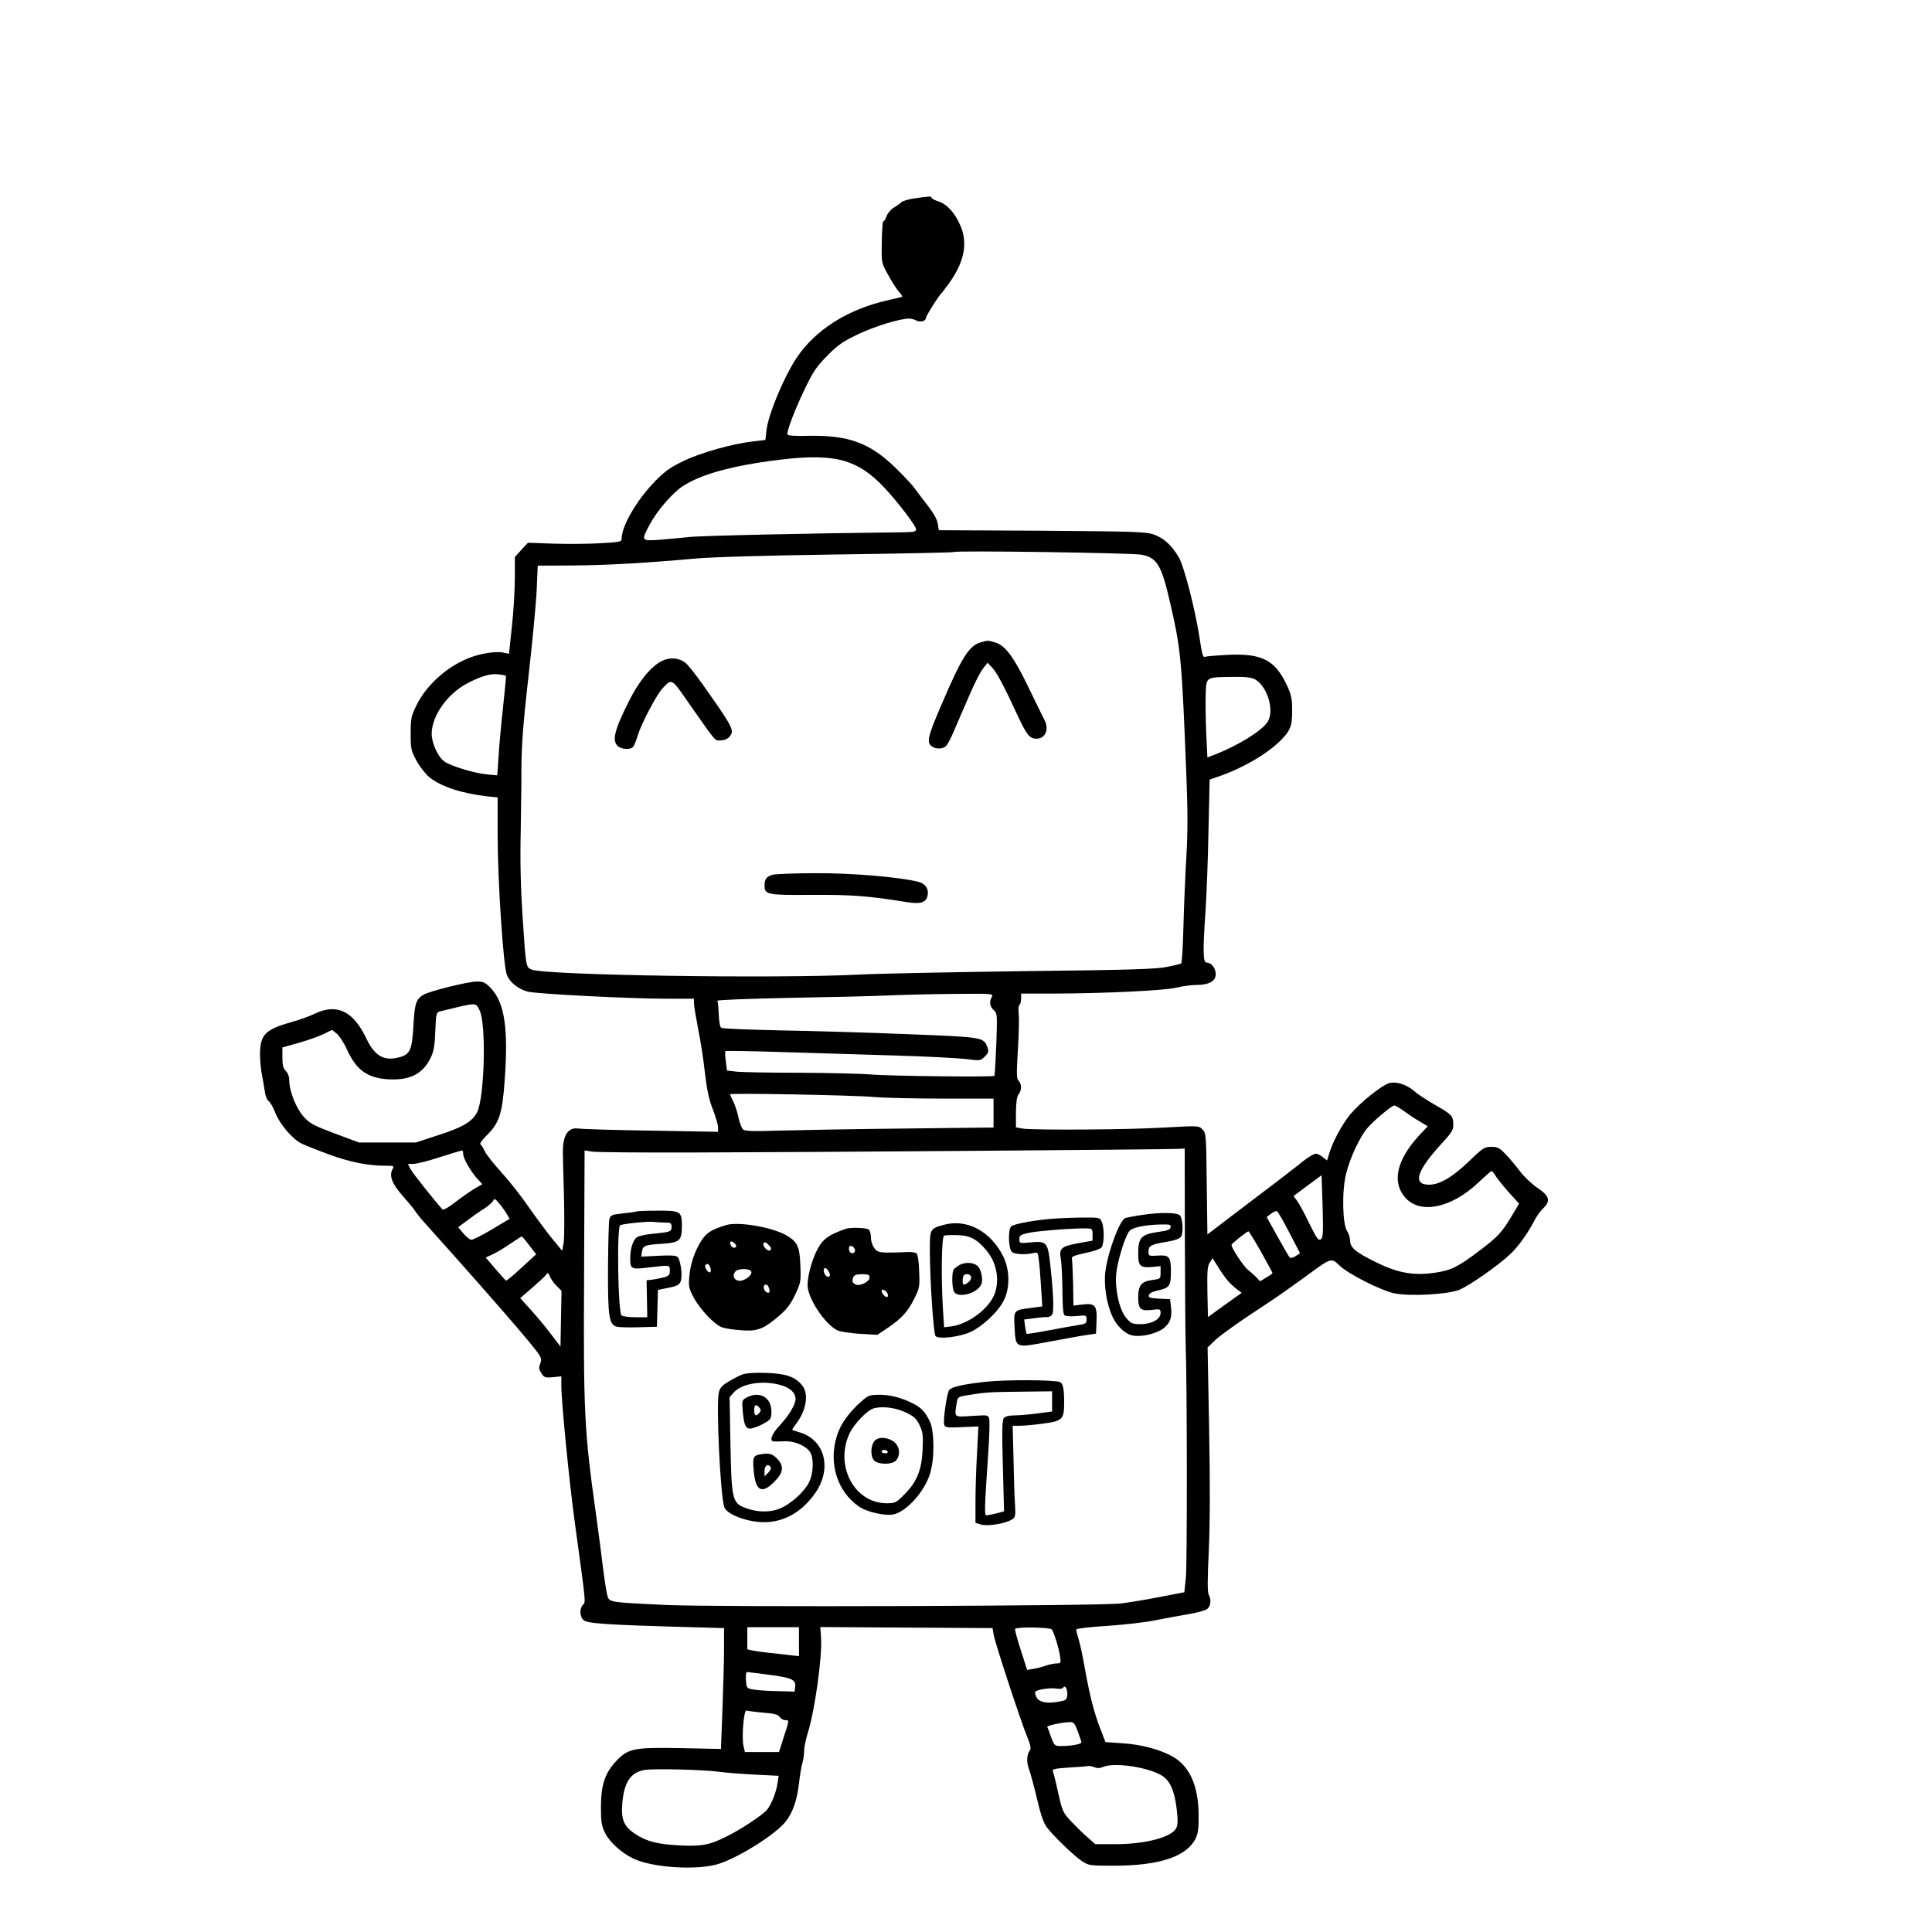 <?xml version="1.0" standalone="no"?>
<!DOCTYPE svg PUBLIC "-//W3C//DTD SVG 20010904//EN"
 "http://www.w3.org/TR/2001/REC-SVG-20010904/DTD/svg10.dtd">
<svg version="1.0" xmlns="http://www.w3.org/2000/svg"
 width="1122pt" height="1122pt" viewBox="0 0 1122 1122"
 preserveAspectRatio="xMidYMid meet">
<g transform="translate(0,1122) scale(0.1,-0.1)"
fill="#000000" stroke="none">
<path d="M5311 10068 c-34 -5 -70 -15 -77 -23 -8 -8 -28 -22 -45 -32 -16 -10
-35 -32 -41 -50 -6 -17 -15 -30 -18 -28 -4 2 -8 -51 -9 -119 -2 -132 -6 -118
59 -231 13 -22 32 -50 43 -62 11 -13 19 -24 16 -26 -2 -2 -40 -11 -84 -21
-232 -52 -421 -172 -530 -336 -74 -113 -163 -326 -174 -420 l-6 -55 -68 -8
c-119 -13 -306 -65 -407 -114 -77 -37 -108 -59 -165 -117 -108 -111 -195 -261
-195 -335 0 -17 -11 -20 -127 -26 -71 -4 -193 -5 -273 -2 l-144 5 -38 -41 -38
-42 0 -120 c0 -66 -7 -192 -17 -281 l-17 -161 -32 7 c-37 9 -122 -3 -184 -25
-135 -48 -261 -158 -322 -282 -30 -62 -33 -75 -33 -163 0 -89 2 -99 34 -158
19 -35 53 -78 75 -96 69 -55 188 -94 339 -111 l57 -6 0 -217 c0 -263 33 -767
54 -815 17 -42 67 -82 122 -96 50 -13 592 -41 807 -41 l157 0 0 -25 c0 -14 11
-80 24 -148 14 -67 32 -183 40 -259 12 -102 24 -155 46 -211 16 -42 30 -88 30
-102 l0 -28 -387 7 c-214 3 -404 9 -424 12 -43 7 -73 -18 -84 -69 -8 -42 -8
-37 0 -312 3 -132 3 -260 -2 -285 l-8 -44 -61 74 c-33 41 -95 125 -137 185
-42 61 -113 151 -158 200 -45 50 -88 104 -95 122 -8 17 -18 34 -24 38 -6 3 12
27 38 53 71 69 90 127 103 320 22 302 -1 449 -80 533 -33 34 -44 39 -81 39
-50 0 -273 -55 -311 -77 -43 -26 -51 -51 -58 -179 -8 -142 -19 -167 -82 -184
-88 -24 -143 7 -191 108 -76 160 -170 206 -298 146 -30 -15 -91 -37 -136 -49
-155 -44 -184 -74 -184 -190 1 -38 5 -90 11 -115 5 -25 12 -67 16 -93 3 -28
13 -53 22 -60 10 -7 28 -38 40 -70 27 -67 98 -150 150 -177 20 -10 93 -39 161
-64 122 -45 227 -66 333 -66 45 0 47 -1 36 -21 -20 -38 -1 -85 58 -152 30 -34
63 -73 72 -87 9 -14 30 -41 47 -60 17 -19 94 -105 170 -190 175 -196 385 -437
444 -509 77 -94 79 -99 67 -131 -9 -23 -7 -33 7 -55 16 -25 22 -27 67 -23 l49
5 0 -56 c0 -92 47 -570 80 -806 65 -475 62 -446 45 -465 -20 -23 -19 -66 3
-88 20 -20 129 -28 602 -41 l215 -6 0 -110 c0 -60 -4 -218 -9 -351 l-9 -241
-233 5 c-274 5 -306 -1 -378 -78 -63 -68 -86 -137 -86 -263 0 -90 3 -109 25
-154 26 -51 94 -113 160 -145 113 -56 384 -72 506 -30 124 43 329 174 383 245
41 53 65 124 76 220 6 51 15 106 21 123 5 17 9 47 9 66 0 20 9 65 20 100 42
133 86 447 78 558 l-4 61 500 -3 500 -3 7 -40 c8 -47 153 -489 193 -588 19
-45 25 -72 18 -80 -19 -25 -22 -67 -7 -109 9 -24 30 -101 47 -173 21 -91 38
-140 56 -165 39 -52 158 -167 205 -198 40 -26 44 -27 191 -27 263 1 420 54
471 161 13 28 17 61 16 134 -1 166 -51 280 -146 336 -74 43 -185 73 -295 80
l-100 7 -31 80 c-36 94 -60 188 -89 349 -11 65 -27 139 -35 165 -8 27 -15 53
-15 59 0 6 69 15 183 22 100 7 223 21 274 32 51 10 136 26 190 35 56 9 105 23
115 32 20 18 23 54 7 84 -7 14 -7 88 1 252 7 159 8 382 2 707 l-9 475 45 43
c25 24 114 88 196 143 170 112 160 105 316 217 168 123 159 119 211 71 53 -50
241 -144 317 -160 91 -18 304 -7 375 20 58 23 228 141 300 210 44 41 103 124
137 191 12 25 36 57 52 73 45 42 36 73 -34 119 -31 21 -76 63 -100 95 -24 32
-62 77 -84 100 -36 37 -47 43 -84 43 -39 0 -48 -6 -130 -85 -95 -91 -169 -135
-231 -135 -98 0 -72 82 78 244 51 55 63 75 63 101 0 54 -7 62 -102 116 -50 29
-106 65 -123 81 -46 40 -105 59 -147 48 -43 -12 -170 -114 -226 -181 -47 -57
-102 -158 -122 -226 l-13 -42 -25 19 c-13 11 -31 20 -39 20 -14 0 -56 -26 -98
-62 -11 -9 -72 -56 -136 -105 -64 -48 -180 -136 -257 -195 l-140 -107 -4 294
c-3 287 -4 295 -25 316 -22 22 -22 22 -220 11 -208 -13 -761 -16 -825 -6 l-38
7 0 86 c1 60 5 92 15 105 19 25 19 60 1 79 -13 12 -13 39 -5 178 6 90 8 185 5
211 -3 26 -1 50 5 53 5 4 9 19 9 36 l0 29 193 0 c292 1 634 17 707 34 36 9 89
16 118 16 52 0 90 12 104 34 23 34 -6 96 -45 96 -21 0 -22 66 -6 300 6 85 14
292 17 459 l7 304 50 17 c136 46 280 129 358 206 61 60 72 88 71 180 0 68 -5
90 -31 146 -68 145 -146 185 -343 175 -63 -3 -122 -8 -131 -11 -13 -6 -18 12
-32 106 -25 164 -90 420 -122 473 -40 69 -89 112 -147 132 -47 15 -116 17
-649 21 l-597 3 -6 38 c-3 23 -24 60 -53 98 -27 34 -61 80 -78 103 -16 23 -69
79 -116 125 -149 144 -273 189 -508 184 -72 -2 -116 1 -118 8 -6 17 46 152
104 271 46 95 67 126 128 187 60 61 90 82 176 123 95 46 245 92 299 92 12 0
30 -5 41 -11 23 -12 56 -4 56 14 0 12 77 134 93 147 3 3 23 30 45 60 86 121
107 231 61 333 -31 71 -76 121 -125 137 -23 7 -41 17 -41 22 0 9 -11 9 -99 -4z
m-401 -1527 c81 -26 147 -70 223 -150 81 -86 187 -225 187 -245 0 -13 -13 -16
-62 -17 -563 -6 -1192 -20 -1258 -28 -47 -5 -124 -12 -172 -16 -104 -7 -105
-5 -57 85 44 83 131 184 192 225 105 70 289 121 557 154 177 23 299 20 390 -8z
m1716 -542 c93 -16 119 -58 170 -282 62 -270 67 -317 94 -1007 8 -201 8 -325
0 -460 -6 -102 -14 -283 -17 -403 -3 -120 -9 -220 -13 -222 -4 -3 -41 -12 -81
-20 -61 -13 -211 -18 -839 -25 -421 -6 -850 -14 -955 -20 -476 -24 -1812 -4
-1897 29 -34 13 -34 15 -53 306 -11 163 -15 321 -11 495 2 140 4 269 4 285 -2
190 6 306 42 625 23 201 44 426 47 500 l6 135 196 1 c200 1 431 14 716 40 103
9 398 18 829 24 367 5 671 11 674 14 9 10 1025 -5 1088 -15z m-3688 -704 c2
-1 -6 -85 -17 -186 -11 -101 -23 -231 -26 -288 l-7 -104 -62 6 c-74 7 -214 50
-247 76 -38 29 -73 109 -72 162 2 106 95 235 215 295 82 41 131 54 178 47 19
-2 36 -6 38 -8z m4352 -21 c72 -43 113 -184 71 -247 -33 -51 -167 -134 -300
-187 l-49 -19 -7 142 c-3 78 -5 180 -3 227 4 100 -1 97 156 99 80 1 110 -3
132 -15z m-1530 -1843 c-16 -30 -12 -56 11 -77 21 -19 21 -24 15 -199 -4 -99
-9 -181 -11 -183 -8 -8 -620 -1 -717 8 -57 5 -241 9 -409 10 -168 0 -333 3
-367 6 l-60 7 -7 54 c-4 30 -5 57 -2 59 2 2 154 0 338 -6 184 -6 478 -15 654
-20 176 -5 358 -15 404 -20 83 -11 85 -11 110 14 21 21 24 30 16 52 -22 61
-23 61 -460 78 -220 9 -552 19 -737 22 -185 4 -342 10 -349 15 -8 4 -13 35
-15 78 -1 39 -5 74 -8 79 -3 5 182 12 417 17 232 4 492 10 577 14 85 4 258 8
383 9 222 2 227 2 217 -17z m-2975 -78 c40 -79 29 -506 -14 -592 -28 -55 -84
-88 -228 -134 l-128 -42 -165 0 -165 0 -140 52 c-122 46 -145 58 -180 96 -44
48 -85 149 -85 210 0 24 -7 44 -20 57 -15 15 -20 33 -20 79 l0 58 96 27 c53
15 117 38 144 51 l48 24 27 -21 c15 -12 43 -55 61 -95 54 -118 119 -164 239
-171 126 -7 200 31 246 125 18 37 24 70 27 155 4 100 6 109 26 114 221 54 207
54 231 7z m2294 -504 c58 -5 236 -9 398 -9 l293 0 0 -84 0 -84 -527 -6 c-291
-3 -615 -9 -721 -12 -142 -5 -196 -3 -206 6 -8 6 -20 37 -27 68 -6 31 -20 74
-30 94 -11 21 -19 40 -19 43 0 8 721 -5 839 -16z m3074 -81 c24 -18 65 -46 92
-61 l47 -28 -46 -48 c-135 -146 -165 -274 -85 -366 86 -98 265 -62 422 85 41
39 77 70 80 70 2 0 16 -17 29 -38 14 -20 49 -63 78 -95 l52 -57 -41 -69 c-58
-97 -81 -123 -190 -205 -124 -94 -163 -113 -256 -127 -126 -19 -220 -2 -353
65 -114 57 -142 82 -142 126 0 14 -7 36 -16 49 -28 40 -32 236 -6 337 24 94
79 211 123 263 41 47 141 130 156 131 7 0 32 -15 56 -32z m-1272 -740 c1 -288
3 -570 5 -628 8 -216 9 -1258 1 -1341 l-9 -86 -146 -28 c-81 -16 -181 -32
-222 -37 -121 -15 -2341 -22 -2640 -9 -320 15 -329 16 -341 48 -5 14 -16 82
-25 151 -8 70 -28 222 -44 337 -67 477 -72 584 -68 1382 l3 722 45 -7 c25 -4
297 -6 605 -5 583 1 2732 17 2798 21 l37 2 1 -522z m-4191 489 c0 -25 48 -107
87 -148 l24 -26 -48 -28 c-26 -16 -76 -51 -111 -78 -36 -28 -67 -46 -72 -41
-43 47 -172 209 -185 233 l-16 31 33 1 c18 0 87 17 153 39 66 21 123 38 128
39 4 1 7 -9 7 -22z m4981 -494 c-14 -10 -23 3 -67 91 -27 57 -59 116 -71 132
l-21 28 82 61 81 60 6 -180 c4 -155 3 -182 -10 -192z m-4727 145 l16 -26 -102
-61 c-57 -34 -111 -61 -120 -61 -9 0 -30 17 -47 37 l-30 36 52 39 c29 22 73
53 99 69 25 16 49 38 53 47 5 14 11 11 35 -18 16 -19 36 -47 44 -62z m4543
-105 l63 -121 -26 -17 c-14 -9 -30 -13 -34 -8 -4 4 -36 59 -71 122 l-63 113
25 19 c13 10 29 17 34 16 6 -2 38 -58 72 -124z m-164 -112 c37 -66 67 -122 67
-124 0 -3 -16 -15 -36 -26 l-36 -22 -22 23 c-12 13 -34 32 -48 43 -27 21 -100
133 -96 146 3 9 90 78 98 78 3 1 36 -53 73 -118z m-4249 36 l40 -51 -85 -78
c-46 -43 -87 -77 -90 -75 -3 1 -31 32 -62 68 l-56 66 39 18 c22 10 68 37 102
61 35 23 65 43 68 43 3 0 23 -23 44 -52z m4054 -202 c14 -16 38 -40 54 -51
l29 -22 -98 -70 -98 -71 -3 146 c-2 121 0 150 14 171 l16 25 31 -49 c16 -27
41 -62 55 -79z m-3897 -31 l30 -30 -3 -162 -3 -162 -55 72 c-30 40 -83 103
-117 141 l-62 68 67 58 c37 32 74 66 81 75 14 17 15 16 24 -6 4 -12 21 -37 38
-54z m1409 -2068 l0 -84 -37 4 c-21 3 -89 10 -151 17 -62 7 -112 16 -112 20 0
4 0 34 0 67 l0 60 150 0 150 0 0 -84z m1468 71 c13 -17 40 -104 48 -154 6 -41
5 -43 -18 -43 -14 0 -43 -6 -64 -13 -22 -8 -55 -16 -74 -19 l-35 -6 -37 116
c-21 63 -35 118 -33 122 8 13 203 10 213 -3z m-1651 -262 c141 -18 165 -29
161 -69 l-3 -30 -105 3 c-58 1 -121 6 -140 10 -33 6 -35 9 -38 54 -2 26 1 47
6 47 4 0 58 -7 119 -15z m1741 -123 c-3 -24 -9 -28 -53 -35 -69 -12 -113 -2
-127 29 -6 13 -9 27 -5 30 12 12 84 23 118 18 24 -4 39 -2 44 6 11 18 27 -14
23 -48z m-1767 -98 c65 -5 87 -11 97 -25 7 -11 22 -19 33 -19 23 0 24 4 -10
-100 l-27 -85 -99 0 -99 0 -8 35 c-12 52 2 212 17 206 7 -2 50 -8 96 -12z
m1828 -109 c12 -31 21 -59 21 -64 0 -10 -59 -21 -116 -21 -39 0 -40 1 -60 52
-10 29 -20 56 -22 59 -3 8 83 26 130 28 23 1 29 -5 47 -54z m146 -207 c63 29
262 0 343 -50 46 -28 72 -86 85 -188 8 -68 8 -95 -1 -115 -25 -54 -177 -95
-357 -95 l-114 0 -43 38 c-24 20 -66 62 -95 92 -50 53 -53 60 -77 165 -13 61
-27 117 -31 127 -6 14 6 17 92 23 54 3 105 7 113 9 8 1 25 -2 38 -8 15 -6 30
-5 47 2z m-2225 -28 c36 -5 127 -12 203 -16 l139 -7 -7 -46 c-8 -53 -38 -126
-63 -154 -26 -29 -149 -111 -228 -150 -100 -51 -147 -61 -277 -54 -127 6 -193
23 -259 67 -65 43 -82 84 -74 177 10 122 48 180 129 194 50 9 345 2 437 -11z"/>
<path d="M5694 7489 c-66 -19 -110 -89 -224 -356 -87 -201 -93 -230 -49 -253
11 -6 33 -9 48 -5 31 7 35 13 121 216 67 157 100 225 127 257 l18 23 27 -28
c27 -28 71 -112 150 -283 51 -109 68 -130 108 -130 51 0 74 55 46 108 -8 15
-48 97 -89 182 -87 181 -138 251 -195 268 -44 14 -45 14 -88 1z"/>
<path d="M3845 7382 c-61 -29 -134 -116 -192 -233 -85 -169 -100 -230 -65
-262 22 -20 75 -22 89 -4 6 6 18 37 27 67 22 71 110 237 144 273 52 56 53 56
133 -59 185 -264 168 -244 203 -244 19 0 40 8 49 18 35 39 31 48 -155 311 -41
58 -85 113 -99 123 -37 28 -88 32 -134 10z"/>
<path d="M4486 6140 c-34 -11 -46 -25 -46 -61 0 -55 13 -58 275 -56 233 1 322
-5 558 -43 71 -11 104 -1 113 35 10 41 -10 73 -53 84 -112 28 -384 51 -598 50
-121 0 -233 -5 -249 -9z"/>
<path d="M3695 4184 c-5 -2 -41 -7 -80 -11 -62 -7 -70 -10 -76 -33 -4 -14 -7
-143 -8 -286 -1 -284 6 -328 52 -339 12 -3 69 -5 127 -3 l105 3 3 107 3 107
60 12 c47 9 63 17 71 35 14 29 1 129 -18 145 -10 8 -43 10 -112 6 l-98 -5 4
28 c5 36 17 41 120 47 100 7 112 18 112 105 0 83 -8 88 -143 87 -62 0 -116 -2
-122 -5z m166 -64 c35 0 39 -3 39 -25 0 -28 -7 -30 -108 -40 -35 -3 -74 -11
-87 -17 -26 -11 -45 -65 -45 -124 0 -65 5 -67 106 -55 126 15 124 16 124 -19
0 -25 -5 -30 -37 -39 -21 -5 -51 -11 -68 -13 l-30 -3 2 -107 2 -108 -67 0
c-37 0 -74 5 -82 10 -21 13 -29 517 -8 525 24 9 163 23 192 19 16 -2 46 -4 67
-4z"/>
<path d="M6637 4165 c-48 -7 -94 -16 -102 -19 -32 -12 -98 -187 -115 -305 -11
-79 5 -190 40 -266 25 -56 75 -103 118 -111 54 -10 140 11 182 44 38 32 48 64
40 127 l-5 40 -63 3 c-53 3 -63 6 -60 20 2 11 19 20 49 27 71 15 79 26 79 110
0 88 -9 98 -80 93 -49 -3 -50 -2 -50 25 0 33 17 41 110 56 41 7 70 17 78 28
16 21 11 108 -6 125 -17 17 -115 18 -215 3z m161 -72 c-2 -14 -18 -20 -63 -26
-110 -16 -125 -32 -125 -131 0 -68 13 -80 80 -74 l50 5 0 -37 c0 -37 0 -37
-50 -44 -62 -8 -80 -31 -80 -102 0 -66 14 -79 80 -71 48 6 50 5 50 -19 0 -35
-52 -64 -116 -64 -47 0 -55 4 -82 34 -40 46 -67 161 -60 255 6 71 51 221 77
252 18 21 91 36 184 38 51 1 58 -1 55 -16z"/>
<path d="M6076 4139 c-101 -11 -187 -28 -203 -41 -20 -16 -17 -132 4 -149 17
-14 79 -17 125 -6 24 6 26 4 31 -41 4 -26 9 -97 13 -158 l7 -111 -59 -8 c-108
-13 -107 -12 -102 -111 7 -126 1 -123 200 -86 90 17 188 35 218 39 l55 8 3 71
c4 93 -8 107 -82 98 l-52 -6 -2 128 c-2 71 -5 136 -7 144 -4 12 13 19 77 33
50 10 88 24 96 34 15 21 16 114 0 148 -11 25 -12 25 -127 24 -64 -1 -152 -5
-195 -10z m269 -89 l0 -35 -84 -15 c-99 -18 -112 -31 -100 -93 4 -23 8 -103 9
-178 0 -84 4 -139 11 -146 7 -7 33 -9 70 -6 58 6 59 5 59 -20 0 -23 -5 -26
-47 -32 -27 -4 -104 -18 -172 -31 -69 -13 -127 -22 -129 -20 -2 3 -6 22 -9 44
l-5 39 63 8 c35 5 68 7 73 6 4 -1 15 4 23 10 15 13 13 104 -8 299 -14 125 -22
134 -111 125 -68 -6 -68 -6 -68 19 0 22 6 26 58 37 53 11 270 28 337 25 27 -1
30 -4 30 -36z"/>
<path d="M4215 4105 c-86 -27 -112 -44 -143 -92 -39 -63 -63 -133 -69 -209 -5
-55 -2 -67 26 -120 39 -72 124 -160 166 -173 16 -6 64 -13 105 -16 89 -8 127
4 199 62 69 56 90 82 123 153 28 61 30 71 26 162 -4 111 -17 137 -85 176 -86
47 -278 79 -348 57z m54 -109 c9 -11 9 -16 0 -21 -10 -7 -28 10 -29 28 0 12
17 8 29 -7z m205 -36 c-13 -13 -49 24 -39 40 5 9 14 6 28 -9 15 -14 18 -24 11
-31z m-349 -101 c4 -11 4 -24 0 -27 -9 -9 -36 28 -29 39 9 15 22 10 29 -12z
m238 -24 c8 -20 -41 -57 -72 -53 -29 3 -39 31 -21 53 16 20 86 20 93 0z m101
-91 c9 -24 7 -34 -6 -31 -15 2 -28 28 -21 40 7 12 21 8 27 -9z"/>
<path d="M5478 4106 c-76 -21 -78 -24 -78 -144 0 -172 21 -486 33 -501 17 -20
139 -6 204 24 67 31 158 115 191 180 38 71 37 179 -1 257 -73 148 -213 223
-349 184z m189 -89 c24 -15 59 -52 79 -82 46 -68 57 -158 30 -230 -33 -86
-153 -175 -252 -188 l-41 -5 -7 106 c-11 185 -8 420 7 426 6 3 41 4 77 3 51
-2 74 -9 107 -30z"/>
<path d="M5575 3875 c-16 -9 -33 -22 -37 -28 -11 -18 -10 -105 2 -128 23 -42
139 -10 160 45 10 28 -3 88 -24 105 -23 20 -70 22 -101 6z m65 -75 c0 -16 -26
-40 -44 -40 -8 0 -7 45 1 53 14 15 43 7 43 -13z"/>
<path d="M4910 4083 c-96 -34 -127 -56 -157 -108 -34 -58 -63 -160 -63 -218 0
-75 97 -223 171 -262 15 -8 73 -17 130 -21 l104 -6 60 40 c81 55 118 95 155
171 30 60 32 69 28 157 -1 51 -8 98 -14 104 -6 6 -29 10 -50 9 -162 -7 -176
-5 -196 22 -11 14 -20 41 -20 60 0 19 -5 40 -11 47 -9 12 -107 16 -137 5z m54
-118 c6 -17 -9 -29 -24 -20 -5 3 -10 15 -10 25 0 22 25 18 34 -5z m-144 -146
c0 -19 -20 -18 -30 1 -15 28 -1 49 17 25 7 -11 13 -22 13 -26z m230 -18 c0
-25 -57 -53 -82 -40 -19 10 -21 18 -12 43 4 11 19 16 50 16 36 0 44 -3 44 -19z
m100 -86 c6 -8 9 -19 5 -25 -7 -11 -34 15 -35 33 0 12 17 8 30 -8z"/>
<path d="M4309 3237 c-20 -8 -57 -27 -82 -43 -36 -22 -48 -37 -53 -64 -15 -76
9 -590 32 -662 13 -42 133 -88 231 -88 117 0 222 60 298 170 97 140 57 304
-86 350 -24 7 -46 15 -48 16 -1 2 9 18 23 36 59 78 74 173 35 222 -40 50 -93
69 -209 73 -72 2 -116 -1 -141 -10z m229 -62 c53 -16 82 -44 82 -80 0 -32 -38
-95 -91 -152 -47 -50 -63 -92 -36 -94 6 -1 35 -1 63 1 58 2 122 -25 148 -62
23 -33 21 -122 -5 -175 -28 -59 -114 -134 -178 -157 -60 -21 -130 -18 -198 9
-70 28 -75 53 -81 370 l-5 271 24 27 c48 54 173 73 277 42z"/>
<path d="M4336 3104 c-28 -16 -28 -16 -22 -87 9 -88 21 -104 67 -88 19 6 49
20 67 31 28 17 32 25 32 63 0 82 -69 121 -144 81z m74 -59 c10 -12 10 -18 0
-30 -19 -23 -30 -18 -30 15 0 33 11 38 30 15z"/>
<path d="M4410 2773 c-35 -7 -40 -19 -33 -93 10 -119 47 -139 119 -66 55 54
59 93 15 137 -29 28 -46 32 -101 22z m66 -74 c3 -6 -3 -21 -15 -32 l-21 -21 0
32 c0 32 21 45 36 21z"/>
<path d="M5730 3196 c-136 -15 -202 -29 -218 -49 -13 -17 -37 -181 -28 -202 5
-15 18 -17 102 -13 l96 4 -8 -155 c-5 -86 -9 -212 -9 -281 l0 -124 34 -10 c38
-11 142 6 178 30 20 12 21 20 18 81 -3 38 -7 157 -9 266 l-5 197 41 0 c23 0
82 5 131 12 117 15 127 24 127 121 0 83 -7 114 -25 121 -34 13 -310 14 -425 2z
m380 -115 l0 -58 -88 -12 c-49 -6 -109 -11 -134 -11 -29 0 -50 -6 -58 -15 -10
-13 -12 -72 -6 -279 l7 -263 -45 -12 c-25 -6 -50 -11 -57 -11 -13 0 -12 31 11
375 6 88 8 171 5 184 -6 24 -7 24 -101 18 -106 -7 -102 -11 -88 75 6 36 7 37
73 47 96 16 128 17 314 19 l167 2 0 -59z"/>
<path d="M5003 3082 c-74 -65 -122 -133 -143 -201 -50 -159 3 -326 131 -412
44 -30 152 -54 198 -44 76 17 179 131 212 236 27 85 26 248 -1 304 -27 56 -49
80 -99 105 -68 34 -131 50 -196 50 -55 -1 -64 -4 -102 -38z m260 -66 c45 -22
60 -35 77 -72 19 -39 22 -58 18 -142 -5 -119 -33 -188 -107 -262 -48 -48 -53
-50 -103 -50 -187 1 -302 219 -214 406 28 58 104 136 143 146 53 13 129 2 186
-26z"/>
<path d="M5076 2848 c-22 -31 -20 -91 2 -111 26 -24 104 -23 125 1 32 35 20
95 -24 117 -42 22 -85 19 -103 -7z m79 -58 c3 -5 -3 -10 -14 -10 -12 0 -21 5
-21 10 0 6 6 10 14 10 8 0 18 -4 21 -10z"/>
</g>
</svg>
